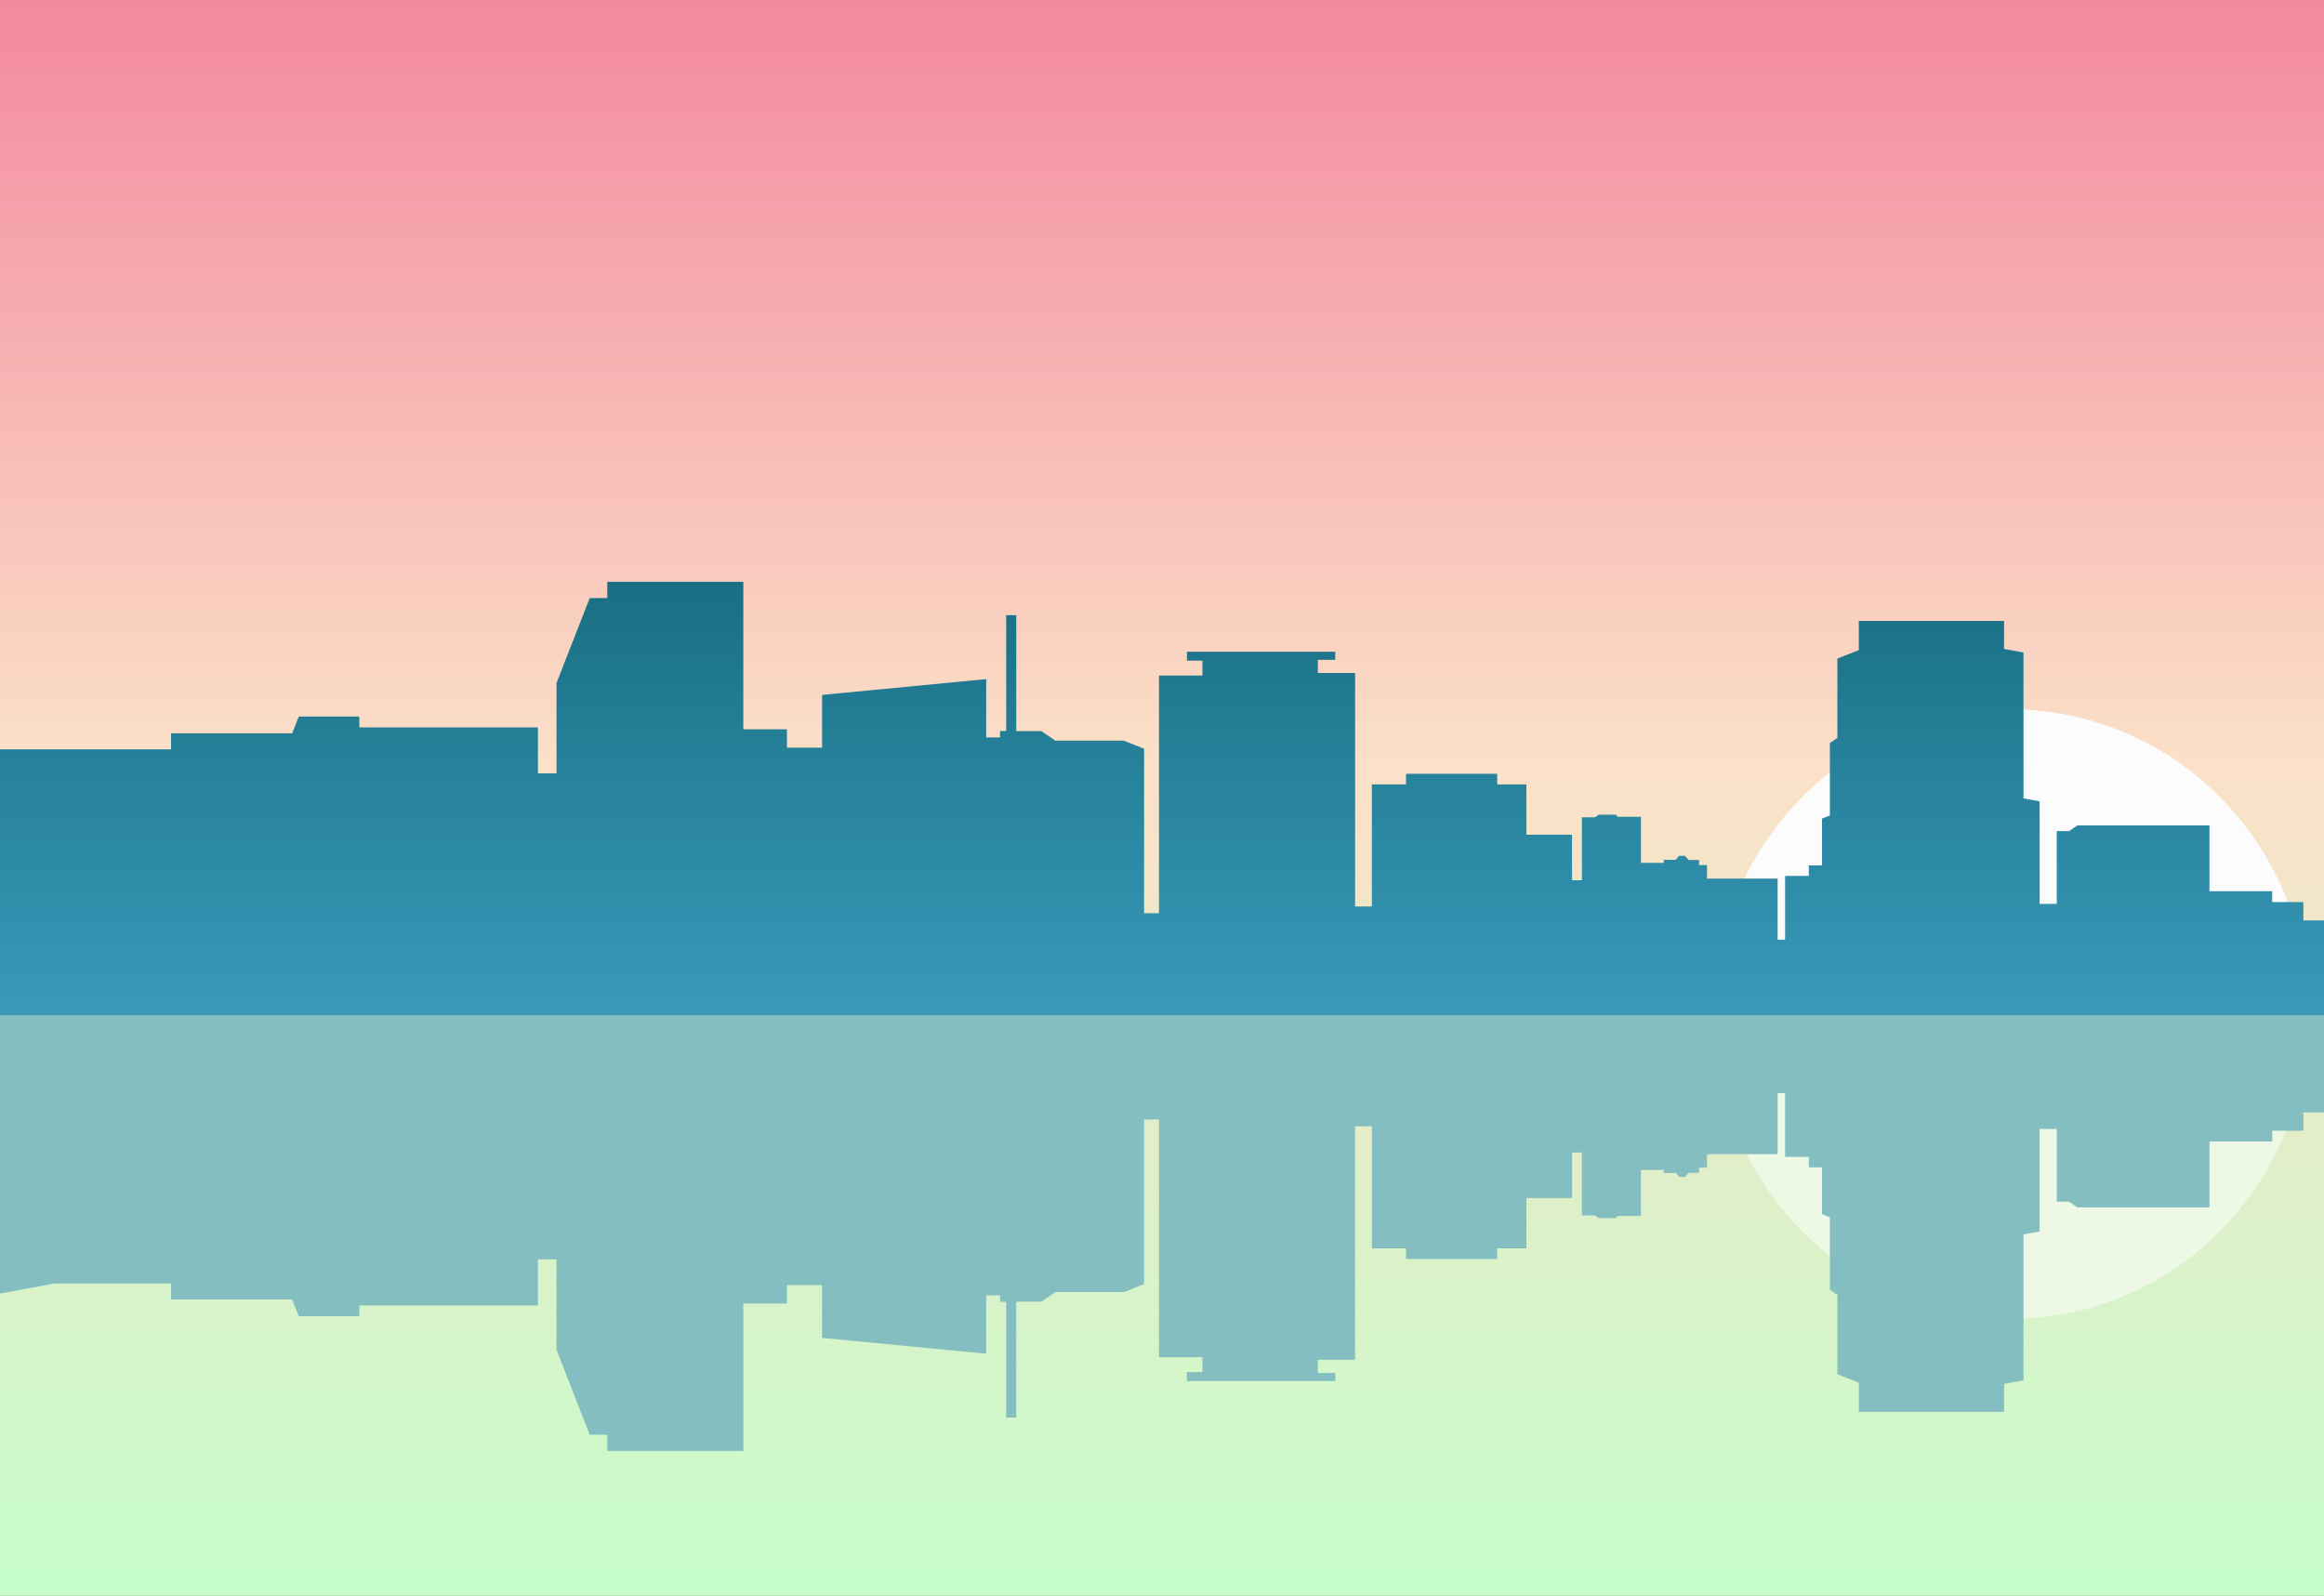 <?xml version="1.0" encoding="UTF-8" standalone="no"?>
<svg
	xmlns:dc="http://purl.org/dc/elements/1.1/"
	xmlns:cc="http://creativecommons.org/ns#"
	xmlns:rdf="http://www.w3.org/1999/02/22-rdf-syntax-ns#"
	xmlns:svg="http://www.w3.org/2000/svg"
	xmlns="http://www.w3.org/2000/svg"
	xmlns:xlink="http://www.w3.org/1999/xlink"
	width="258.191mm"
	height="177.311mm"
	viewBox="0 0 258.191 177.311"
	version="1.1"
	id="svg8">
  <rect x="0" y="0" width="258.191" height="177.311" fill="#333333" stroke="none"/>
  <defs
	  id="defs2">
	 <linearGradient
		 id="linearGradient938">
		<stop
			style="stop-color:#399aba;stop-opacity:1;"
			offset="0"
			id="stop934" />
		<stop
			style="stop-color:#196f83;stop-opacity:1"
			offset="1"
			id="stop936" />
	 </linearGradient>
	 <linearGradient
		 id="linearGradient928">
		<stop
			style="stop-color:#c6fdca;stop-opacity:1"
			offset="0"
			id="stop924" />
		<stop
			id="stop932"
			offset="0.517"
			style="stop-color:#fbe1c8;stop-opacity:1" />
		<stop
			style="stop-color:#f3899f;stop-opacity:1"
			offset="1"
			id="stop926" />
	 </linearGradient>
	 <linearGradient
		 gradientTransform="translate(174.649,-43.538)"
		 xlink:href="#linearGradient928"
		 id="linearGradient930"
		 x1="-30.607"
		 y1="219.506"
		 x2="-30.607"
		 y2="44.125"
		 gradientUnits="userSpaceOnUse" />
	 <linearGradient
		 gradientTransform="translate(174.649,-43.538)"
		 xlink:href="#linearGradient938"
		 id="linearGradient940"
		 x1="-24.181"
		 y1="156.957"
		 x2="-24.181"
		 y2="108.198"
		 gradientUnits="userSpaceOnUse" />
  </defs>
  <rect
	  y="2.697754e-07"
	  x="-4.0625e-06"
	  height="177.311"
	  width="258.191"
	  id="rect837"
	  style="opacity:1;vector-effect:none;fill:url(#linearGradient930);fill-opacity:1;stroke:none;stroke-width:0.401;stroke-linecap:round;stroke-linejoin:round;stroke-miterlimit:4;stroke-dasharray:none;stroke-dashoffset:0;stroke-opacity:1" />
  <path
	  d="m 256.495,112.677 a 33.073,33.851 0 0 1 -16.536,29.316 33.073,33.851 0 0 1 -33.073,0 33.073,33.851 0 0 1 -16.536,-29.316 h 33.073 z"
	  id="path942-6"
	  style="opacity:1;vector-effect:none;fill:#edf8e5;fill-opacity:1;stroke:none;stroke-width:0.546;stroke-linecap:round;stroke-linejoin:round;stroke-miterlimit:4;stroke-dasharray:none;stroke-dashoffset:0;stroke-opacity:1" />
  <path
	  d="m 256.495,112.677 a 33.073,33.851 0 0 0 -16.536,-29.316 33.073,33.851 0 0 0 -33.073,0 33.073,33.851 0 0 0 -16.536,29.316 h 33.073 z"
	  id="path942"
	  style="opacity:1;vector-effect:none;fill:#fcfcfc;fill-opacity:1;stroke:none;stroke-width:0.546;stroke-linecap:round;stroke-linejoin:round;stroke-miterlimit:4;stroke-dasharray:none;stroke-dashoffset:0;stroke-opacity:1" />
  <path
	  id="path826"
	  d="m 258.191,102.264 h -2.292 v -2.038 h -3.462 v -1.203 h -6.972 v -7.316 h -14.675 l -0.926,0.635 h -1.365 v 8.085 h -1.901 V 89.034 l -1.793,-0.329 V 72.497 l -2.158,-0.396 v -3.112 h -16.136 v 3.241 l -2.383,0.943 v 8.813 l -0.832,0.57 v 8.049 l -0.877,0.347 v 5.199 h -1.466 v 1.169 h -2.633 v 7.083 h -0.829 V 97.62 H 189.643 v -1.503 h -0.878 v -0.568 h -1.17 l -0.389,-0.461 h -0.66 l -0.371,0.44 h -1.336 v 0.339 h -2.535 v -5.112 h -2.584 l -0.201,-0.239 h -1.895 l -0.43,0.295 h -1.447 v 6.993 h -1.097 v -5.061 h -5.07 v -5.59 h -3.242 v -1.181 h -10.135 v 1.181 h -3.792 v 13.56 h -1.862 V 74.774 h -4.137 v -1.465 h 1.931 v -0.898 h -16.479 v 0.992 h 1.724 v 1.654 h -4.826 v 26.411 h -1.655 V 83.184 l -2.252,-0.891 h -7.608 l -1.556,-1.066 h -2.787 v -12.878 h -1.121 v 12.868 h -0.683 v 0.718 h -1.536 v -6.481 l -18.234,1.754 v 5.863 H 87.431 V 81.033 H 82.58 V 64.646 H 67.466 v 1.804 h -1.95 l -3.691,9.44 v 10.037 h -2.062 v -5.112 h -19.843 v -1.203 h -6.728 l -0.728,1.863 H 19.005 v 1.779 L 6.085,83.254 H 0 v 29.801 l 258.191,4.4e-4 z"
	  style="fill:url(#linearGradient940);fill-opacity:1;stroke:none;stroke-width:0.32px;stroke-linecap:butt;stroke-linejoin:miter;stroke-opacity:1" />
  <path
	  id="path826-6"
	  d="m 258.191,123.592 h -2.292 v 2.038 h -3.462 v 1.203 h -6.972 v 7.316 h -14.675 l -0.926,-0.635 h -1.365 v -8.085 h -1.901 v 11.392 l -1.793,0.329 v 16.208 l -2.158,0.396 v 3.112 h -16.136 v -3.241 l -2.383,-0.943 v -8.813 l -0.832,-0.57 v -8.049 l -0.877,-0.347 v -5.199 h -1.466 v -1.169 h -2.633 v -7.083 h -0.829 v 6.782 h -7.849 v 1.503 h -0.878 v 0.568 h -1.17 l -0.389,0.461 h -0.66 l -0.371,-0.44 h -1.336 v -0.339 h -2.535 v 5.112 h -2.584 l -0.201,0.239 h -1.895 l -0.43,-0.295 h -1.447 v -6.993 h -1.097 v 5.061 h -5.07 v 5.59 h -3.242 v 1.181 h -10.135 v -1.181 h -3.792 v -13.56 h -1.862 v 25.939 h -4.137 v 1.465 h 1.931 v 0.898 h -16.479 v -0.992 h 1.724 v -1.654 h -4.826 v -26.411 h -1.655 v 18.285 l -2.252,0.891 h -7.608 l -1.556,1.066 h -2.787 v 12.878 h -1.121 V 144.639 h -0.683 v -0.718 h -1.536 v 6.481 l -18.234,-1.754 v -5.863 h -3.9 v 2.038 H 82.58 v 16.387 H 67.466 v -1.804 h -1.95 l -3.691,-9.44 v -10.037 h -2.062 v 5.112 h -19.843 v 1.203 h -6.728 l -0.728,-1.863 H 19.005 v -1.779 H 6.085 L 0,143.719 v -30.918 l 258.191,-5.3e-4 z"
	  style="fill:#84bec0;fill-opacity:1;stroke:none;stroke-width:0.32px;stroke-linecap:butt;stroke-linejoin:miter;stroke-opacity:1" />
</svg>
